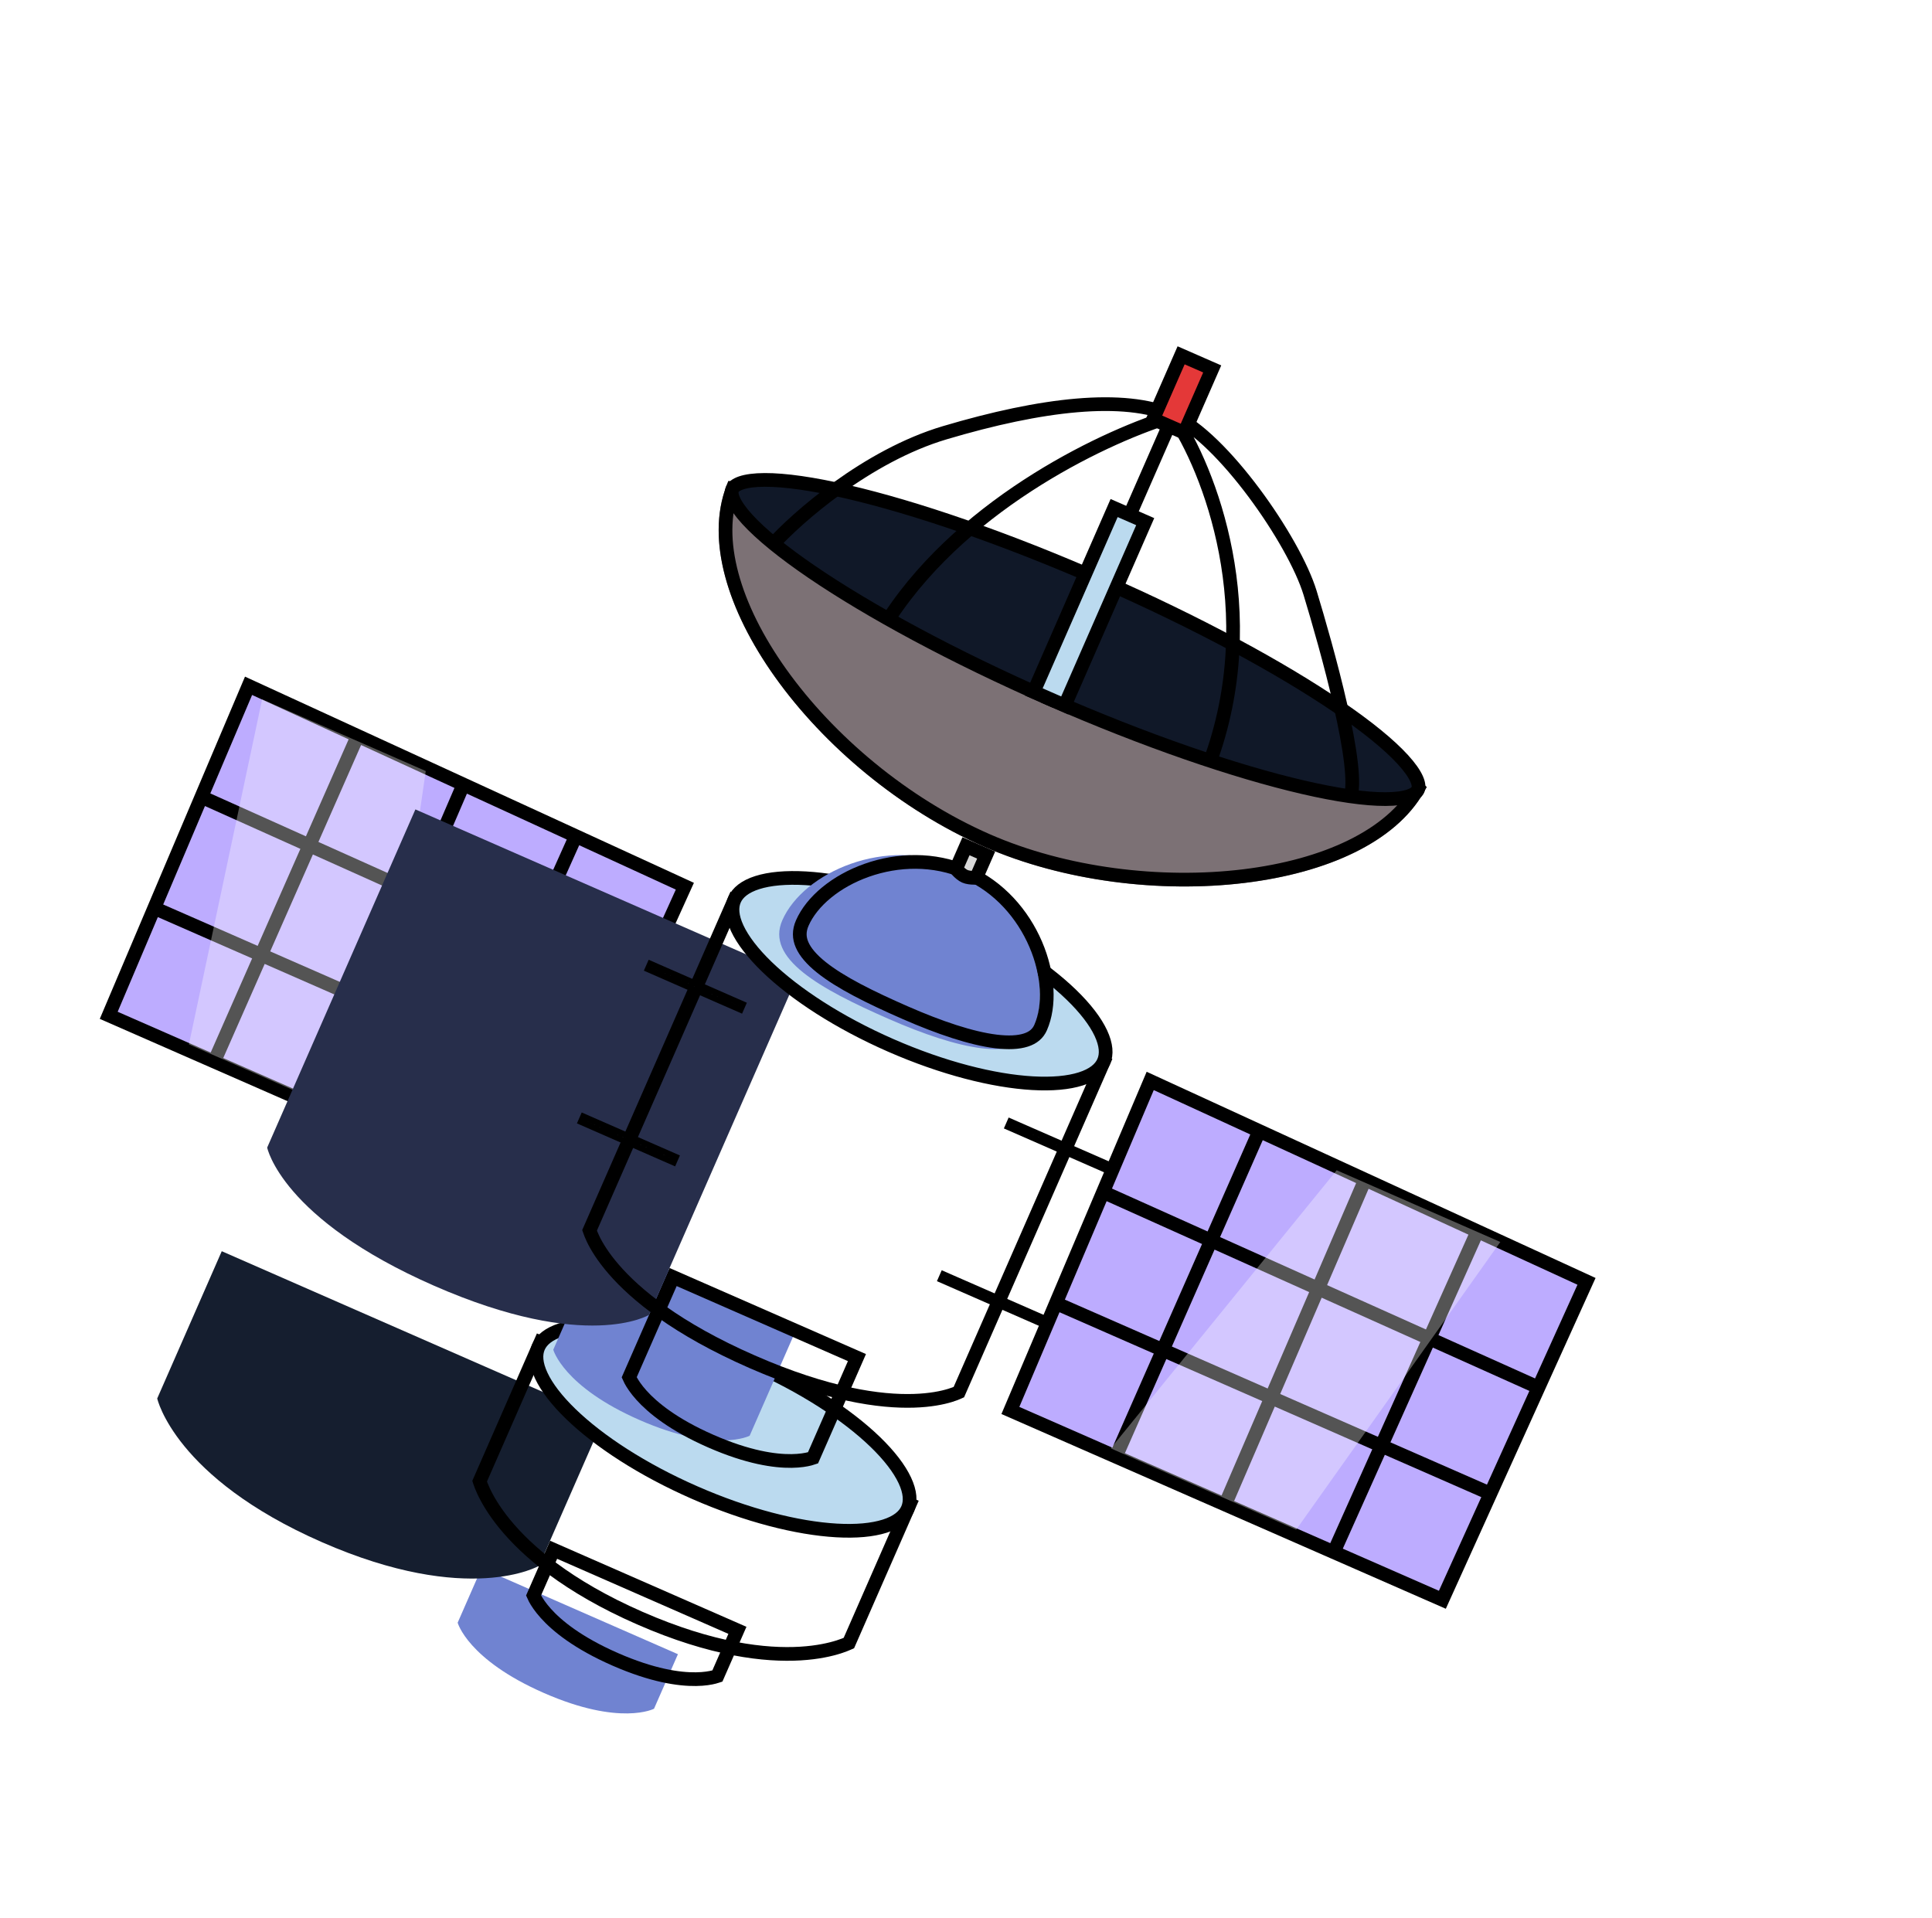 <svg width="141" height="140" viewBox="0 0 141 140" fill="none" xmlns="http://www.w3.org/2000/svg">
<g filter="url(#filter0_d_3058_16319)">
<g filter="url(#filter1_i_3058_16319)">
<path d="M42.401 112.431C42.401 112.431 43.121 115.12 48.694 117.562C54.267 120.005 56.731 118.712 56.731 118.712L58.476 114.731L44.145 108.451L42.401 112.431Z" fill="#7083D1"/>
</g>
<path d="M44.403 109.109L42.94 112.446C42.964 112.502 42.997 112.572 43.041 112.655C43.177 112.909 43.418 113.288 43.83 113.747C44.651 114.664 46.163 115.907 48.895 117.104C51.626 118.301 53.565 118.57 54.796 118.553C55.412 118.545 55.854 118.465 56.133 118.392C56.224 118.368 56.298 118.345 56.355 118.326L57.818 114.989L44.403 109.109Z" stroke="black"/>
<rect x="0.286" y="-0.112" width="8.258" height="0.435" transform="matrix(0.916 0.401 0.401 -0.916 72.448 89.176)" fill="#D9D9D9" stroke="black" stroke-width="0.435"/>
<rect x="0.286" y="-0.112" width="8.258" height="0.435" transform="matrix(0.916 0.401 0.401 -0.916 77.333 78.029)" fill="#D9D9D9" stroke="black" stroke-width="0.435"/>
<path d="M81.062 91.112L77.739 98.942L85.438 102.316L93.411 105.81L101.338 109.284L109.266 112.759L112.773 105.012L116.279 97.265L119.786 89.519L111.826 85.862L103.625 82.095L95.904 78.549L87.944 74.892L84.503 83.002L81.062 91.112Z" fill="#BDACFF"/>
<path d="M81.062 91.112L77.739 98.942L85.438 102.316M81.062 91.112L88.865 94.532M81.062 91.112L84.503 83.002M112.772 105.012L109.266 112.759L101.338 109.284M112.772 105.012L104.813 101.523M112.772 105.012L116.279 97.265M88.865 94.532L96.775 97.999M88.865 94.532L92.385 86.54M88.865 94.532L85.438 102.316M96.775 97.999L104.813 101.523M96.775 97.999L93.411 105.81M96.775 97.999L100.199 90.048M104.813 101.523L101.338 109.284M104.813 101.523L108.32 93.692M116.279 97.265L119.786 89.519L111.826 85.862M116.279 97.265L108.32 93.692M84.503 83.002L87.944 74.892L95.904 78.549M84.503 83.002L92.385 86.54M108.32 93.692L100.199 90.048M108.32 93.692L111.826 85.862M100.199 90.048L92.385 86.54M100.199 90.048L103.625 82.095M92.385 86.54L95.904 78.549M95.904 78.549L103.625 82.095M85.438 102.316L93.411 105.81M93.411 105.81L101.338 109.284M103.625 82.095L111.826 85.862" stroke="black"/>
<path d="M15.257 62.273L11.935 70.103L19.633 73.477L27.607 76.971L35.534 80.445L43.461 83.92L46.968 76.173L50.475 68.426L53.982 60.68L46.022 57.023L37.82 53.256L30.1 49.71L22.14 46.053L18.698 54.163L15.257 62.273Z" fill="#BDACFF"/>
<path d="M15.257 62.273L11.935 70.103L19.633 73.477M15.257 62.273L23.061 65.693M15.257 62.273L18.698 54.163M46.968 76.173L43.461 83.92L35.534 80.445M46.968 76.173L39.009 72.684M46.968 76.173L50.475 68.426M23.061 65.693L30.971 69.16M23.061 65.693L26.581 57.701M23.061 65.693L19.633 73.477M30.971 69.16L39.009 72.684M30.971 69.16L27.607 76.971M30.971 69.16L34.395 61.209M39.009 72.684L35.534 80.445M39.009 72.684L42.515 64.853M50.475 68.426L53.982 60.68L46.022 57.023M50.475 68.426L42.515 64.853M18.698 54.163L22.14 46.053L30.1 49.71M18.698 54.163L26.581 57.701M42.515 64.853L34.395 61.209M42.515 64.853L46.022 57.023M34.395 61.209L26.581 57.701M34.395 61.209L37.82 53.256M26.581 57.701L30.1 49.71M30.1 49.71L37.82 53.256M19.633 73.477L27.607 76.971M27.607 76.971L35.534 80.445M37.82 53.256L46.022 57.023" stroke="black"/>
<path d="M31.323 78.155L17.788 72.223L23.13 47.041L35.072 52.275L31.323 78.155Z" fill="white" fill-opacity="0.33"/>
<path d="M85.064 101.708L98.599 107.64L113.494 86.645L101.552 81.411L85.064 101.708Z" fill="white" fill-opacity="0.33"/>
<g filter="url(#filter2_ii_3058_16319)">
<path d="M38.474 104.067C38.474 104.067 39.74 109.842 50.488 114.553C61.236 119.263 66.34 116.28 66.34 116.28L71.05 105.532L43.184 93.319L38.474 104.067Z" fill="#151E2F"/>
</g>
<path d="M38.962 103.958C38.962 103.958 38.962 103.958 38.962 103.958L38.962 103.958ZM39.004 104.105C39.01 104.124 39.016 104.144 39.024 104.167C39.074 104.316 39.158 104.543 39.293 104.832C39.563 105.411 40.035 106.244 40.838 107.227C42.442 109.191 45.378 111.767 50.688 114.095C55.999 116.422 59.883 116.835 62.414 116.684C63.681 116.608 64.614 116.39 65.222 116.196C65.527 116.099 65.75 116.008 65.894 115.943C65.915 115.933 65.935 115.924 65.953 115.916L70.391 105.789L43.442 93.978L39.004 104.105ZM66.089 115.847C66.089 115.847 66.089 115.847 66.089 115.847L66.089 115.847Z" stroke="black"/>
<path d="M70.243 106.127C70.477 105.592 70.435 104.899 70.036 104.045C69.637 103.192 68.907 102.236 67.876 101.239C65.818 99.249 62.643 97.173 58.836 95.504C55.028 93.835 51.35 92.908 48.491 92.743C47.06 92.661 45.862 92.772 44.965 93.057C44.066 93.343 43.528 93.781 43.293 94.316C43.059 94.85 43.101 95.543 43.501 96.397C43.899 97.251 44.63 98.207 45.66 99.203C47.718 101.194 50.893 103.27 54.701 104.938C58.508 106.607 62.187 107.535 65.045 107.699C66.476 107.781 67.674 107.671 68.572 107.385C69.471 107.1 70.009 106.662 70.243 106.127Z" fill="#BBDAEF" stroke="black"/>
<g filter="url(#filter3_i_3058_16319)">
<path d="M49.379 96.508C49.379 96.508 50.099 99.196 55.672 101.638C61.245 104.081 63.71 102.788 63.71 102.788L67.199 94.827L52.868 88.546L49.379 96.508Z" fill="#7083D1"/>
</g>
<path d="M53.126 89.205L49.919 96.523C49.943 96.578 49.976 96.648 50.02 96.731C50.156 96.985 50.397 97.365 50.808 97.823C51.63 98.74 53.142 99.983 55.873 101.18C58.605 102.378 60.543 102.646 61.774 102.629C62.39 102.621 62.832 102.541 63.112 102.468C63.203 102.445 63.276 102.422 63.334 102.402L66.541 95.084L53.126 89.205Z" stroke="black"/>
<g filter="url(#filter4_ii_3058_16319)">
<path d="M46.499 85.755C46.499 85.755 47.541 90.958 58.687 95.843C69.834 100.728 74.365 97.968 74.365 97.968L85.182 73.287L57.316 61.075L46.499 85.755Z" fill="#272E4B"/>
</g>
<path d="M57.573 61.733L47.028 85.794C47.032 85.806 47.036 85.818 47.041 85.831C47.084 85.963 47.16 86.165 47.287 86.428C47.539 86.951 47.993 87.718 48.792 88.64C50.388 90.485 53.37 92.966 58.888 95.385C64.407 97.803 68.252 98.314 70.69 98.237C71.91 98.199 72.781 98.014 73.337 97.844C73.615 97.76 73.816 97.679 73.942 97.621C73.955 97.616 73.967 97.61 73.978 97.605L84.523 73.544L57.573 61.733Z" stroke="black"/>
<path d="M84.549 73.484C84.784 72.949 84.741 72.257 84.342 71.402C83.943 70.549 83.213 69.593 82.183 68.597C80.124 66.606 76.949 64.53 73.142 62.861C69.334 61.193 65.656 60.265 62.797 60.101C61.366 60.019 60.168 60.129 59.271 60.414C58.372 60.7 57.834 61.138 57.599 61.673C57.365 62.208 57.407 62.901 57.807 63.755C58.205 64.608 58.936 65.564 59.966 66.561C62.024 68.551 65.2 70.627 69.007 72.296C72.814 73.964 76.493 74.892 79.351 75.056C80.783 75.139 81.981 75.028 82.878 74.743C83.777 74.457 84.315 74.019 84.549 73.484Z" fill="#BBDAEF" stroke="black"/>
<g filter="url(#filter5_ii_3058_16319)">
<path d="M80.404 71.194C81.946 67.676 79.795 61.435 74.738 59.219C69.681 57.003 63.635 59.651 62.093 63.168C60.872 65.954 64.796 68.149 69.853 70.365C74.91 72.581 79.358 73.582 80.404 71.194Z" fill="#7083D1"/>
</g>
<path d="M79.947 70.993C80.645 69.398 80.528 67.109 79.586 64.916C78.65 62.734 76.93 60.726 74.537 59.677C72.144 58.629 69.502 58.725 67.264 59.515C65.013 60.309 63.249 61.775 62.551 63.369C62.302 63.937 62.317 64.451 62.538 64.957C62.767 65.484 63.232 66.028 63.932 66.591C65.335 67.718 67.522 68.798 70.054 69.907C72.569 71.009 74.891 71.79 76.693 72.01C77.594 72.12 78.325 72.084 78.872 71.907C79.401 71.737 79.751 71.439 79.947 70.993Z" stroke="black"/>
<path d="M75.245 60.065L75.972 58.407L74.499 57.762L73.772 59.42C73.799 59.452 73.829 59.486 73.862 59.52C74.031 59.703 74.229 59.873 74.415 59.955C74.602 60.037 74.862 60.067 75.11 60.068C75.158 60.068 75.203 60.067 75.245 60.065ZM75.511 60.044C75.511 60.044 75.511 60.044 75.511 60.044L75.511 60.044Z" fill="#D9D9D9" stroke="black"/>
<rect x="0.286" y="-0.112" width="7.389" height="0.435" transform="matrix(0.916 0.401 0.401 -0.916 46.175 77.661)" fill="#D9D9D9" stroke="black" stroke-width="0.435"/>
<rect x="0.286" y="-0.112" width="7.389" height="0.435" transform="matrix(0.916 0.401 0.401 -0.916 51.06 66.515)" fill="#D9D9D9" stroke="black" stroke-width="0.435"/>
<g filter="url(#filter6_ii_3058_16319)">
<path d="M108.115 53.441C108.115 53.441 98.453 44.461 84.383 38.294C70.312 32.128 57.161 31.11 57.161 31.11C53.672 39.071 63.494 52.392 75.834 57.8C87.378 62.86 104.228 61.228 108.115 53.441Z" fill="#7C7175"/>
</g>
<path d="M57.702 31.663C57.621 31.654 57.548 31.647 57.483 31.641C56.071 35.34 57.539 40.307 60.969 45.122C64.48 50.053 69.95 54.676 76.035 57.343C81.717 59.833 88.724 60.681 94.785 59.942C100.697 59.221 105.536 57.017 107.491 53.55C107.446 53.511 107.397 53.466 107.342 53.418C107.053 53.163 106.625 52.791 106.066 52.326C104.948 51.394 103.309 50.086 101.233 48.586C97.078 45.584 91.176 41.818 84.182 38.752C77.188 35.687 70.419 33.9 65.396 32.88C62.885 32.37 60.813 32.051 59.37 31.861C58.649 31.765 58.085 31.702 57.702 31.663Z" stroke="black"/>
<path d="M107.483 53.639C107.549 53.487 107.56 53.243 107.388 52.852C107.215 52.462 106.886 51.989 106.384 51.44C105.384 50.345 103.78 49.038 101.677 47.605C97.478 44.742 91.372 41.43 84.356 38.355C77.341 35.28 70.767 33.035 65.816 31.888C63.336 31.313 61.289 31.02 59.806 31.026C59.062 31.029 58.491 31.108 58.087 31.245C57.683 31.384 57.511 31.557 57.444 31.709C57.378 31.861 57.367 32.105 57.539 32.496C57.712 32.886 58.041 33.359 58.543 33.908C59.543 35.002 61.147 36.309 63.25 37.743C67.449 40.606 73.555 43.918 80.571 46.993C87.587 50.068 94.16 52.313 99.111 53.46C101.591 54.035 103.638 54.328 105.122 54.322C105.865 54.318 106.436 54.24 106.84 54.102C107.244 53.964 107.416 53.791 107.483 53.639Z" fill="#101828" stroke="black"/>
<path d="M60.319 35.816C62.161 33.776 67.266 29.275 72.942 27.586C80.036 25.475 86.034 24.782 89.617 26.352M89.617 26.352C93.199 27.923 98.446 35.442 99.613 39.275C100.78 43.108 103.387 52.318 102.515 54.309M89.617 26.352C92.211 30.178 96.372 40.607 92.263 51.714M89.617 26.352C85.078 27.685 74.591 32.485 68.951 41.023M89.617 26.352L80.37 47.451" stroke="black"/>
<rect x="0.659" y="-0.257" width="2.477" height="5.085" transform="matrix(0.916 0.401 0.401 -0.916 87.66 26.091)" fill="#E43838" stroke="black"/>
<rect x="0.659" y="-0.257" width="2.477" height="14.647" transform="matrix(0.916 0.401 0.401 -0.916 78.936 45.996)" fill="#BBDAEF" stroke="black"/>
</g>
<defs>
<filter id="filter0_d_3058_16319" x="3.282" y="21.275" width="117.165" height="105.778" filterUnits="userSpaceOnUse" color-interpolation-filters="sRGB">
<feFlood flood-opacity="0" result="BackgroundImageFix"/>
<feColorMatrix in="SourceAlpha" type="matrix" values="0 0 0 0 0 0 0 0 0 0 0 0 0 0 0 0 0 0 127 0" result="hardAlpha"/>
<feOffset dx="-4" dy="4"/>
<feGaussianBlur stdDeviation="2"/>
<feComposite in2="hardAlpha" operator="out"/>
<feColorMatrix type="matrix" values="0 0 0 0 0 0 0 0 0 0 0 0 0 0 0 0 0 0 0.1 0"/>
<feBlend mode="normal" in2="BackgroundImageFix" result="effect1_dropShadow_3058_16319"/>
<feBlend mode="normal" in="SourceGraphic" in2="effect1_dropShadow_3058_16319" result="shape"/>
</filter>
<filter id="filter1_i_3058_16319" x="42.401" y="108.45" width="16.075" height="10.604" filterUnits="userSpaceOnUse" color-interpolation-filters="sRGB">
<feFlood flood-opacity="0" result="BackgroundImageFix"/>
<feBlend mode="normal" in="SourceGraphic" in2="BackgroundImageFix" result="shape"/>
<feColorMatrix in="SourceAlpha" type="matrix" values="0 0 0 0 0 0 0 0 0 0 0 0 0 0 0 0 0 0 127 0" result="hardAlpha"/>
<feOffset dx="-5" dy="2"/>
<feComposite in2="hardAlpha" operator="arithmetic" k2="-1" k3="1"/>
<feColorMatrix type="matrix" values="0 0 0 0 1 0 0 0 0 1 0 0 0 0 1 0 0 0 0.25 0"/>
<feBlend mode="normal" in2="shape" result="effect1_innerShadow_3058_16319"/>
</filter>
<filter id="filter2_ii_3058_16319" x="38.474" y="93.319" width="32.576" height="23.892" filterUnits="userSpaceOnUse" color-interpolation-filters="sRGB">
<feFlood flood-opacity="0" result="BackgroundImageFix"/>
<feBlend mode="normal" in="SourceGraphic" in2="BackgroundImageFix" result="shape"/>
<feColorMatrix in="SourceAlpha" type="matrix" values="0 0 0 0 0 0 0 0 0 0 0 0 0 0 0 0 0 0 127 0" result="hardAlpha"/>
<feOffset dx="-17" dy="-3"/>
<feComposite in2="hardAlpha" operator="arithmetic" k2="-1" k3="1"/>
<feColorMatrix type="matrix" values="0 0 0 0 1 0 0 0 0 1 0 0 0 0 1 0 0 0 0.13 0"/>
<feBlend mode="normal" in2="shape" result="effect1_innerShadow_3058_16319"/>
<feColorMatrix in="SourceAlpha" type="matrix" values="0 0 0 0 0 0 0 0 0 0 0 0 0 0 0 0 0 0 127 0" result="hardAlpha"/>
<feOffset dx="-6" dy="-3"/>
<feComposite in2="hardAlpha" operator="arithmetic" k2="-1" k3="1"/>
<feColorMatrix type="matrix" values="0 0 0 0 1 0 0 0 0 1 0 0 0 0 1 0 0 0 0.13 0"/>
<feBlend mode="normal" in2="effect1_innerShadow_3058_16319" result="effect2_innerShadow_3058_16319"/>
</filter>
<filter id="filter3_i_3058_16319" x="49.379" y="88.546" width="17.82" height="14.584" filterUnits="userSpaceOnUse" color-interpolation-filters="sRGB">
<feFlood flood-opacity="0" result="BackgroundImageFix"/>
<feBlend mode="normal" in="SourceGraphic" in2="BackgroundImageFix" result="shape"/>
<feColorMatrix in="SourceAlpha" type="matrix" values="0 0 0 0 0 0 0 0 0 0 0 0 0 0 0 0 0 0 127 0" result="hardAlpha"/>
<feOffset dx="-5" dy="-2"/>
<feComposite in2="hardAlpha" operator="arithmetic" k2="-1" k3="1"/>
<feColorMatrix type="matrix" values="0 0 0 0 1 0 0 0 0 1 0 0 0 0 1 0 0 0 0.25 0"/>
<feBlend mode="normal" in2="shape" result="effect1_innerShadow_3058_16319"/>
</filter>
<filter id="filter4_ii_3058_16319" x="46.499" y="61.074" width="38.682" height="37.67" filterUnits="userSpaceOnUse" color-interpolation-filters="sRGB">
<feFlood flood-opacity="0" result="BackgroundImageFix"/>
<feBlend mode="normal" in="SourceGraphic" in2="BackgroundImageFix" result="shape"/>
<feColorMatrix in="SourceAlpha" type="matrix" values="0 0 0 0 0 0 0 0 0 0 0 0 0 0 0 0 0 0 127 0" result="hardAlpha"/>
<feOffset dx="-17" dy="-3"/>
<feComposite in2="hardAlpha" operator="arithmetic" k2="-1" k3="1"/>
<feColorMatrix type="matrix" values="0 0 0 0 1 0 0 0 0 1 0 0 0 0 1 0 0 0 0.13 0"/>
<feBlend mode="normal" in2="shape" result="effect1_innerShadow_3058_16319"/>
<feColorMatrix in="SourceAlpha" type="matrix" values="0 0 0 0 0 0 0 0 0 0 0 0 0 0 0 0 0 0 127 0" result="hardAlpha"/>
<feOffset dx="-6" dy="-3"/>
<feComposite in2="hardAlpha" operator="arithmetic" k2="-1" k3="1"/>
<feColorMatrix type="matrix" values="0 0 0 0 1 0 0 0 0 1 0 0 0 0 1 0 0 0 0.13 0"/>
<feBlend mode="normal" in2="effect1_innerShadow_3058_16319" result="effect2_innerShadow_3058_16319"/>
</filter>
<filter id="filter5_ii_3058_16319" x="61.868" y="58.406" width="19.026" height="14.166" filterUnits="userSpaceOnUse" color-interpolation-filters="sRGB">
<feFlood flood-opacity="0" result="BackgroundImageFix"/>
<feBlend mode="normal" in="SourceGraphic" in2="BackgroundImageFix" result="shape"/>
<feColorMatrix in="SourceAlpha" type="matrix" values="0 0 0 0 0 0 0 0 0 0 0 0 0 0 0 0 0 0 127 0" result="hardAlpha"/>
<feOffset dx="5"/>
<feComposite in2="hardAlpha" operator="arithmetic" k2="-1" k3="1"/>
<feColorMatrix type="matrix" values="0 0 0 0 0 0 0 0 0 0 0 0 0 0 0 0 0 0 0.25 0"/>
<feBlend mode="normal" in2="shape" result="effect1_innerShadow_3058_16319"/>
<feColorMatrix in="SourceAlpha" type="matrix" values="0 0 0 0 0 0 0 0 0 0 0 0 0 0 0 0 0 0 127 0" result="hardAlpha"/>
<feOffset dx="-6"/>
<feComposite in2="hardAlpha" operator="arithmetic" k2="-1" k3="1"/>
<feColorMatrix type="matrix" values="0 0 0 0 1 0 0 0 0 1 0 0 0 0 1 0 0 0 0.13 0"/>
<feBlend mode="normal" in2="effect1_innerShadow_3058_16319" result="effect2_innerShadow_3058_16319"/>
</filter>
<filter id="filter6_ii_3058_16319" x="56.449" y="31.109" width="51.667" height="29.59" filterUnits="userSpaceOnUse" color-interpolation-filters="sRGB">
<feFlood flood-opacity="0" result="BackgroundImageFix"/>
<feBlend mode="normal" in="SourceGraphic" in2="BackgroundImageFix" result="shape"/>
<feColorMatrix in="SourceAlpha" type="matrix" values="0 0 0 0 0 0 0 0 0 0 0 0 0 0 0 0 0 0 127 0" result="hardAlpha"/>
<feOffset dx="10"/>
<feComposite in2="hardAlpha" operator="arithmetic" k2="-1" k3="1"/>
<feColorMatrix type="matrix" values="0 0 0 0 0 0 0 0 0 0 0 0 0 0 0 0 0 0 0.25 0"/>
<feBlend mode="normal" in2="shape" result="effect1_innerShadow_3058_16319"/>
<feColorMatrix in="SourceAlpha" type="matrix" values="0 0 0 0 0 0 0 0 0 0 0 0 0 0 0 0 0 0 127 0" result="hardAlpha"/>
<feOffset dx="-10"/>
<feComposite in2="hardAlpha" operator="arithmetic" k2="-1" k3="1"/>
<feColorMatrix type="matrix" values="0 0 0 0 1 0 0 0 0 1 0 0 0 0 1 0 0 0 0.25 0"/>
<feBlend mode="normal" in2="effect1_innerShadow_3058_16319" result="effect2_innerShadow_3058_16319"/>
</filter>
</defs>
</svg>
